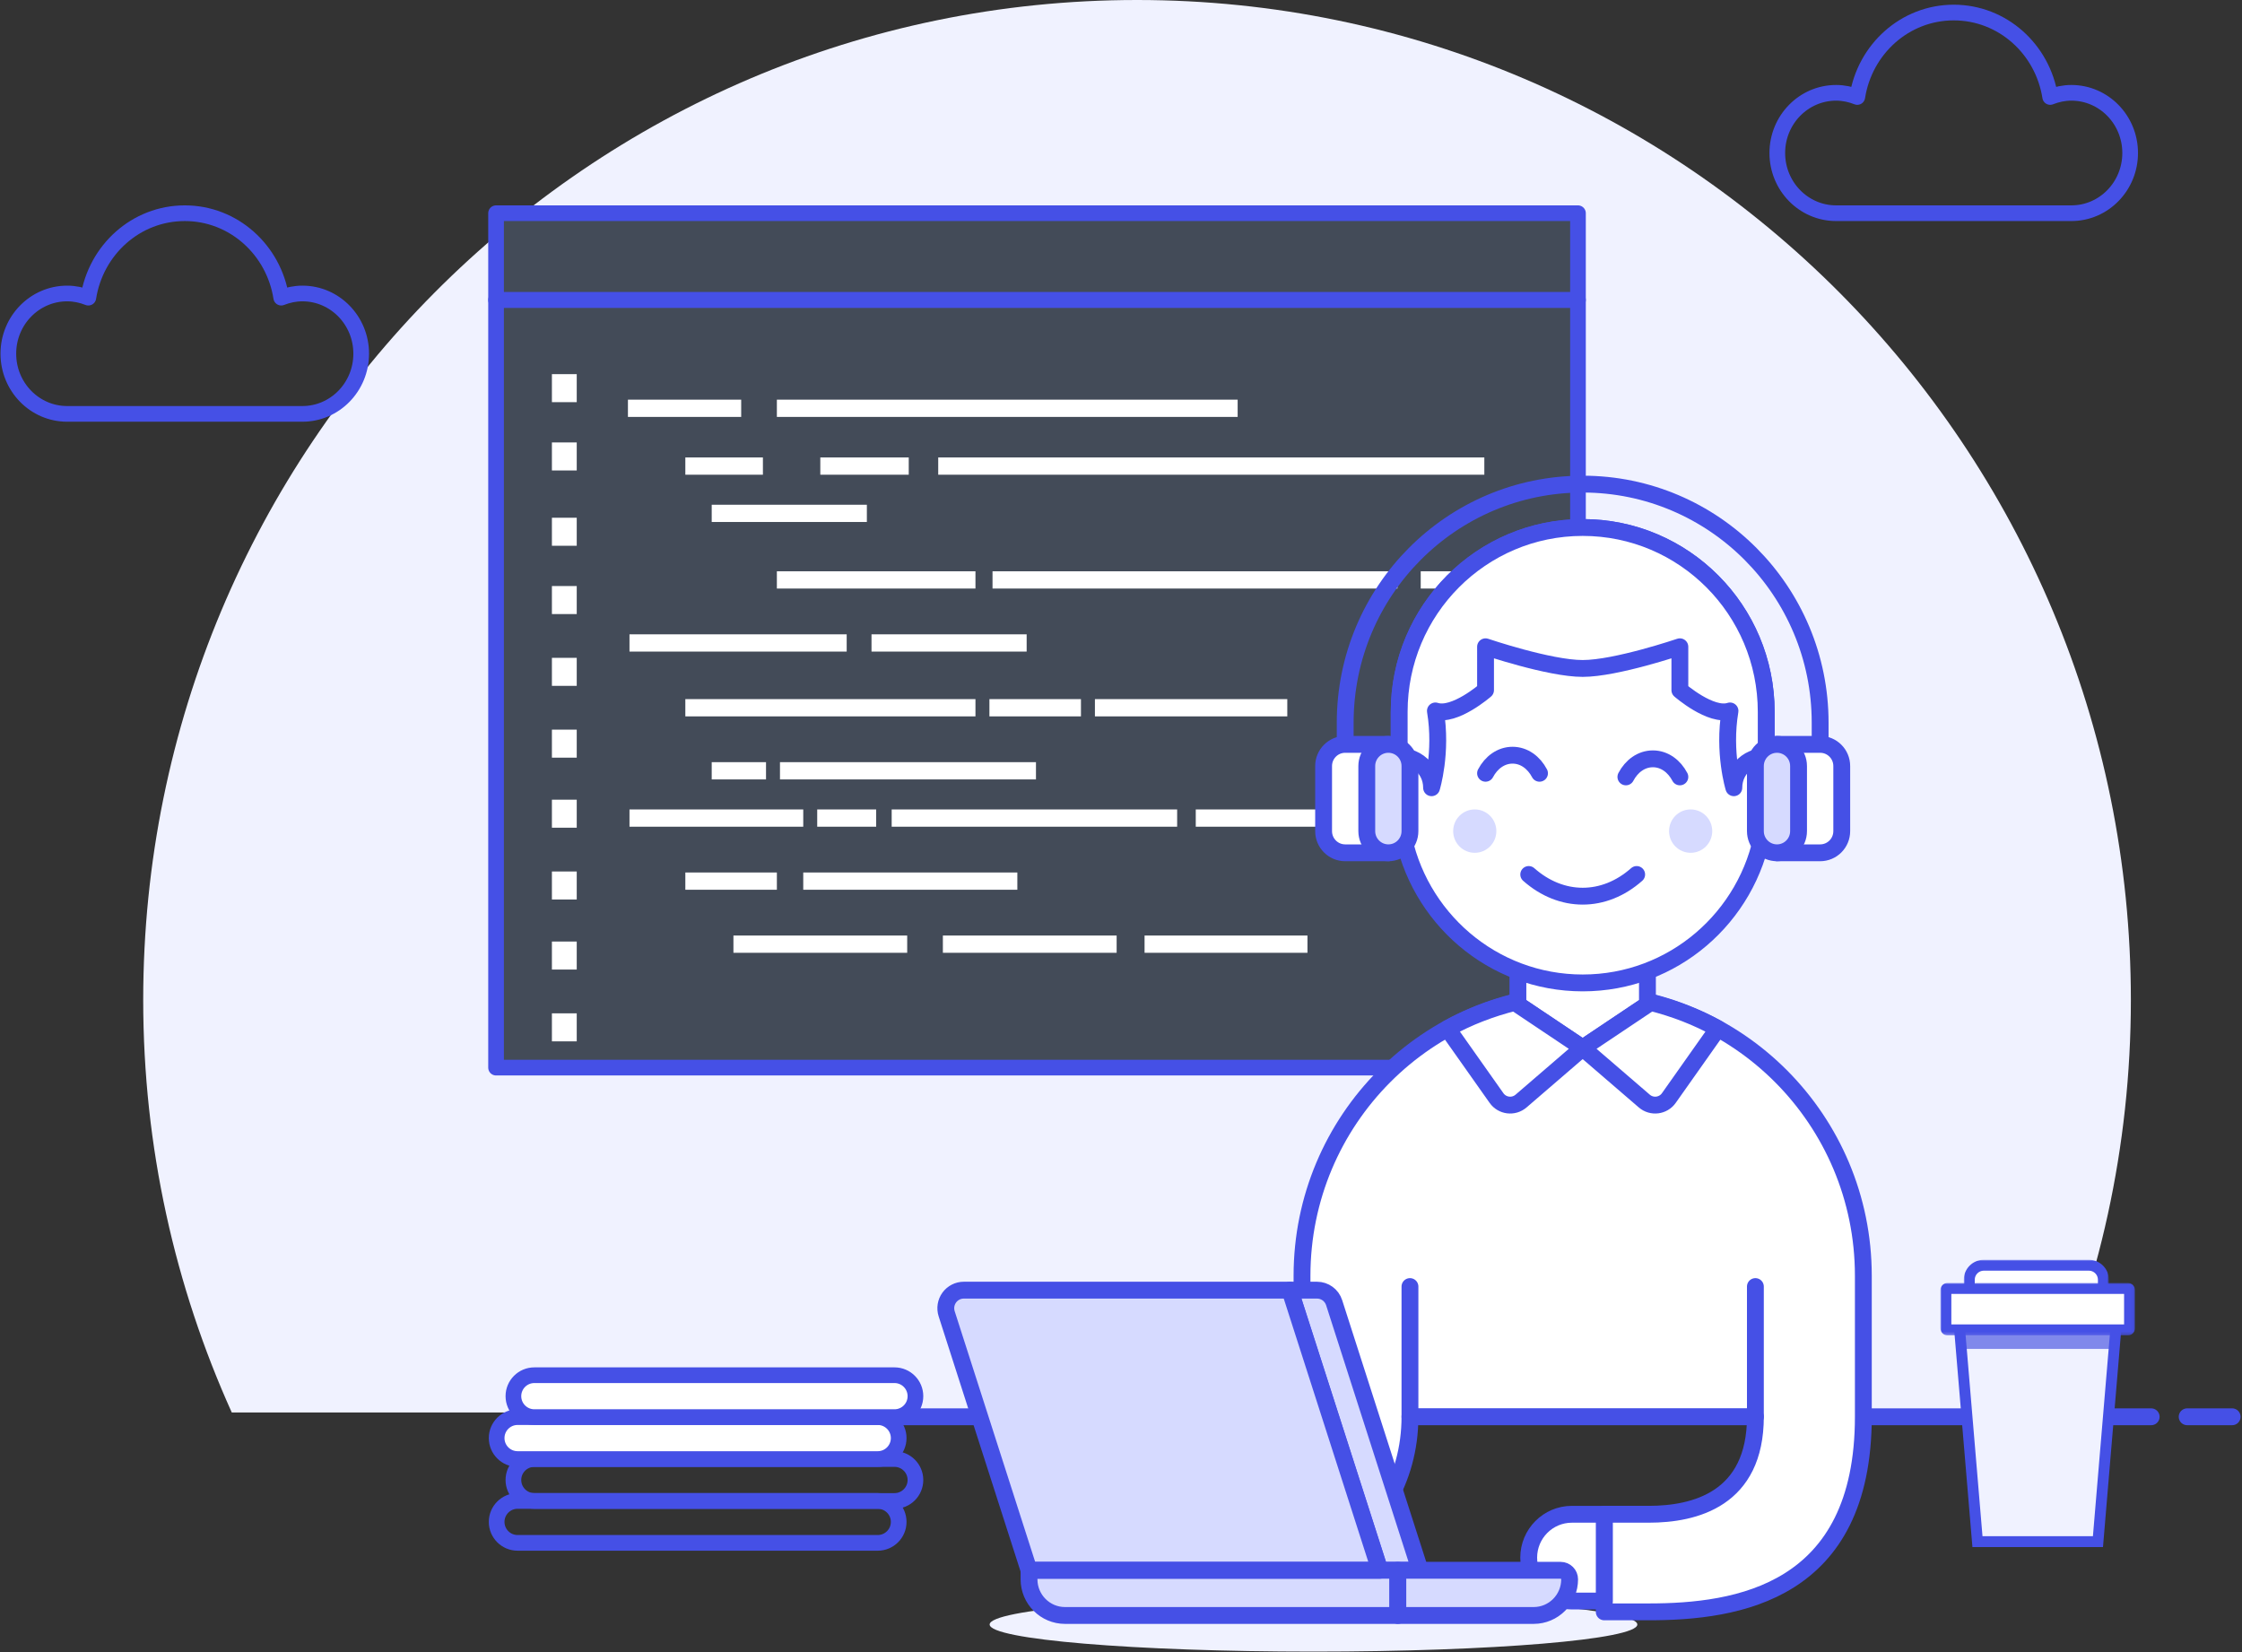 <?xml version="1.0" encoding="utf-8"?>
<!-- Generator: Adobe Illustrator 16.0.3, SVG Export Plug-In . SVG Version: 6.00 Build 0)  -->
<!DOCTYPE svg PUBLIC "-//W3C//DTD SVG 1.1//EN" "http://www.w3.org/Graphics/SVG/1.1/DTD/svg11.dtd">
<svg version="1.1" id="Layer_1" xmlns="http://www.w3.org/2000/svg" xmlns:xlink="http://www.w3.org/1999/xlink" x="0px" y="0px"
	 width="806px" height="594px" viewBox="0 0 806 594" enable-background="new 0 0 806 594" xml:space="preserve">
<rect x="0" y="0" width="806" height="594" fill="#333333" stroke="none"/>
<title>Group</title>
<desc>Created with Sketch.</desc>
<path id="Fill-1" fill="#F0F2FF" d="M766.047,359.471C766.047,160.935,606.083,0,408.766,0C211.449,0,51.485,160.935,51.485,359.471
	c0,52.887,11.442,103.06,31.833,148.281h650.895C754.605,462.53,766.047,412.357,766.047,359.471"/>
<polygon id="Fill-7" fill="#434B58" points="178.335,383.789 565.649,383.789 565.649,110.5 178.335,110.5 "/>
<polygon id="Fill-11" fill="#FFFFFF" points="225.743,149.875 266.458,149.875 266.458,143.67 225.743,143.67 "/>
<polygon id="Fill-12" fill="#FFFFFF" points="246.379,170.649 274.267,170.649 274.267,164.445 246.379,164.445 "/>
<polygon id="Fill-13" fill="#FFFFFF" points="337.291,170.649 533.617,170.649 533.617,164.445 337.291,164.445 "/>
<polygon id="Fill-14" fill="#FFFFFF" points="294.903,170.649 326.694,170.649 326.694,164.445 294.903,164.445 "/>
<polygon id="Fill-15" fill="#FFFFFF" points="255.861,187.643 311.636,187.643 311.636,181.445 255.861,181.445 "/>
<polygon id="Fill-16" fill="#FFFFFF" points="279.286,211.569 350.678,211.569 350.678,205.364 279.286,205.364 "/>
<polygon id="Fill-17" fill="#FFFFFF" points="226.301,234.231 304.385,234.231 304.385,228.027 226.301,228.027 "/>
<polygon id="Fill-18" fill="#FFFFFF" points="313.309,234.231 369.083,234.231 369.083,228.027 313.309,228.027 "/>
<polygon id="Fill-19" fill="#FFFFFF" points="246.379,257.524 350.678,257.524 350.678,251.319 246.379,251.319 "/>
<polygon id="Fill-20" fill="#FFFFFF" points="393.624,257.524 462.783,257.524 462.783,251.319 393.624,251.319 "/>
<polygon id="Fill-21" fill="#FFFFFF" points="355.697,257.524 388.604,257.524 388.604,251.319 355.697,251.319 "/>
<polygon id="Fill-22" fill="#FFFFFF" points="280.402,280.187 372.43,280.187 372.43,273.982 280.402,273.982 "/>
<polygon id="Fill-23" fill="#FFFFFF" points="255.861,280.187 275.382,280.187 275.382,273.982 255.861,273.982 "/>
<polygon id="Fill-24" fill="#FFFFFF" points="226.301,297.184 288.768,297.184 288.768,290.979 226.301,290.979 "/>
<polygon id="Fill-25" fill="#FFFFFF" points="293.788,297.184 314.981,297.184 314.981,290.979 293.788,290.979 "/>
<polygon id="Fill-26" fill="#FFFFFF" points="320.56,297.184 423.184,297.184 423.184,290.979 320.56,290.979 "/>
<polygon id="Fill-27" fill="#FFFFFF" points="429.877,297.184 522.462,297.184 522.462,290.979 429.877,290.979 "/>
<polygon id="Fill-28" fill="#FFFFFF" points="246.379,319.847 279.286,319.847 279.286,313.643 246.379,313.643 "/>
<polygon id="Fill-29" fill="#FFFFFF" points="288.768,319.847 365.736,319.847 365.736,313.643 288.768,313.643 "/>
<polygon id="Fill-30" fill="#FFFFFF" points="263.669,342.51 326.137,342.51 326.137,336.306 263.669,336.306 "/>
<polygon id="Fill-31" fill="#FFFFFF" points="338.965,342.51 401.432,342.51 401.432,336.306 338.965,336.306 "/>
<polygon id="Fill-32" fill="#FFFFFF" points="411.472,342.51 470.034,342.51 470.034,336.306 411.472,336.306 "/>
<polygon id="Fill-33" fill="#FFFFFF" points="510.75,211.569 528.04,211.569 528.04,205.364 510.75,205.364 "/>
<polygon id="Fill-34" fill="#FFFFFF" points="356.813,211.569 502.384,211.569 502.384,205.364 356.813,205.364 "/>
<polygon id="Fill-35" fill="#FFFFFF" points="279.286,149.875 444.936,149.875 444.936,143.67 279.286,143.67 "/>
<polygon id="Fill-36" fill="#FFFFFF" points="198.414,144.569 207.337,144.569 207.337,134.497 198.414,134.497 "/>
<polygon id="Fill-37" fill="#FFFFFF" points="198.414,169.121 207.337,169.121 207.337,159.049 198.414,159.049 "/>
<polygon id="Fill-38" fill="#FFFFFF" points="198.414,196.191 207.337,196.191 207.337,186.118 198.414,186.118 "/>
<polygon id="Fill-39" fill="#FFFFFF" points="198.414,220.742 207.337,220.742 207.337,210.67 198.414,210.67 "/>
<polygon id="Fill-40" fill="#FFFFFF" points="198.414,246.552 207.337,246.552 207.337,236.48 198.414,236.48 "/>
<polygon id="Fill-41" fill="#FFFFFF" points="198.414,272.363 207.337,272.363 207.337,262.291 198.414,262.291 "/>
<polygon id="Fill-42" fill="#FFFFFF" points="198.414,297.544 207.337,297.544 207.337,287.472 198.414,287.472 "/>
<polygon id="Fill-43" fill="#FFFFFF" points="198.414,323.355 207.337,323.355 207.337,313.282 198.414,313.282 "/>
<polygon id="Fill-44" fill="#FFFFFF" points="198.414,348.535 207.337,348.535 207.337,338.463 198.414,338.463 "/>
<polygon id="Fill-45" fill="#FFFFFF" points="198.414,374.347 207.337,374.347 207.337,364.274 198.414,364.274 "/>
<polygon id="Fill-1_1_" fill="#434B58" points="178.335,107.833 567.281,107.833 567.281,76.645 178.335,76.645 "/>
<polygon id="Stroke-2" fill="none" stroke="#4550E6" stroke-width="5.638" stroke-linecap="round" stroke-linejoin="round" points="
	178.335,107.833 567.281,107.833 567.281,76.645 178.335,76.645 "/>
<polygon id="Stroke-4" fill="none" stroke="#4550E6" stroke-width="5.638" stroke-linecap="round" stroke-linejoin="round" points="
	178.335,383.789 567.281,383.789 567.281,107.833 178.335,107.833 "/>
<g id="dev-desk" transform="translate(236.223, 173.579)">
	<g id="customer-service-man">
		<path id="Stroke-3" fill="none" stroke="#4550E6" stroke-width="6.055" stroke-linecap="round" stroke-linejoin="round" d="
			M32.647,335.724H537.13"/>
		<path id="Stroke-5_1_" fill="none" stroke="#4550E6" stroke-width="6.055" stroke-linecap="round" stroke-linejoin="round" d="
			M3.543,335.724h16.169"/>
		<path id="Stroke-7_1_" fill="none" stroke="#4550E6" stroke-width="6.055" stroke-linecap="round" stroke-linejoin="round" d="
			M550.065,335.724h16.169"/>
		<path id="Fill-9" fill="#F0F2FF" d="M119.558,410.397c0,5.38,52.123,9.745,116.419,9.745c64.289,0,116.419-4.365,116.419-9.745
			c0-5.379-52.13-9.745-116.419-9.745C171.681,400.652,119.558,405.018,119.558,410.397"/>
		<path id="Fill-11_1_" fill="#FFFFFF" d="M332.746,183.661c-55.72,0-100.896,45.374-100.896,101.351v27.3
			c0,51.384-18.161,58.458-38.314,58.458H177.52v35.083h16.015c28.192,0,77.121-23.59,77.121-70.166h124.187
			c0,29.658-21.764,35.083-38.321,35.083h-8.253h-7.762v35.083h7.762h8.253c31.859,0,77.127-6.828,77.127-70.172v-50.669
			C433.648,229.036,388.472,183.661,332.746,183.661"/>
		<path id="Stroke-13" fill="none" stroke="#4550E6" stroke-width="6.055" stroke-linecap="round" stroke-linejoin="round" d="
			M332.746,183.661c-55.72,0-100.896,45.374-100.896,101.351v27.3c0,51.384-18.161,58.458-38.314,58.458H177.52v35.083h16.015
			c28.192,0,77.121-23.59,77.121-70.166h124.187c0,29.658-21.764,35.083-38.321,35.083h-16.015v35.083h16.015
			c31.859,0,77.127-6.828,77.127-70.172v-50.669C433.648,229.036,388.472,183.661,332.746,183.661z"/>
		<polygon id="Fill-15_1_" fill="#FFFFFF" points="356.033,187.56 332.743,203.152 309.466,187.56 309.466,168.07 356.033,168.07 		
			"/>
		
			<polygon id="Stroke-17" fill="none" stroke="#4550E6" stroke-width="6.055" stroke-linecap="round" stroke-linejoin="round" points="
			356.033,187.56 332.743,203.152 309.466,187.56 309.466,168.07 356.033,168.07 		"/>
		<path id="Fill-23_1_" fill="#FFFFFF" d="M363.727,221.138l17.612-24.941c-7.51-4.158-15.626-7.283-24.145-9.414l-24.448,16.365
			l22.159,19.082C357.596,224.542,361.684,224.036,363.727,221.138"/>
		<path id="Stroke-25" fill="none" stroke="#4550E6" stroke-width="6.055" stroke-linecap="round" stroke-linejoin="round" d="
			M363.727,221.138l17.612-24.941c-7.51-4.158-15.626-7.283-24.145-9.414l-24.448,16.365l22.159,19.082
			C357.596,224.542,361.684,224.036,363.727,221.138z"/>
		<path id="Fill-27_1_" fill="#FFFFFF" d="M301.772,221.138l-17.612-24.941c7.51-4.158,15.626-7.283,24.145-9.414l24.447,16.365
			l-22.158,19.082C307.903,224.542,303.815,224.036,301.772,221.138"/>
		<path id="Stroke-29" fill="none" stroke="#4550E6" stroke-width="6.055" stroke-linecap="round" stroke-linejoin="round" d="
			M301.772,221.138l-17.612-24.941c7.51-4.158,15.626-7.283,24.145-9.414l24.447,16.365l-22.158,19.082
			C307.903,224.542,303.815,224.036,301.772,221.138z"/>
		<path id="Stroke-31" fill="none" stroke="#4550E6" stroke-width="6.055" stroke-linecap="round" stroke-linejoin="round" d="
			M270.658,288.911v46.777"/>
		<path id="Stroke-33" fill="none" stroke="#4550E6" stroke-width="6.055" stroke-linecap="round" stroke-linejoin="round" d="
			M394.84,288.911v46.777"/>
		<path id="Fill-35_1_" fill="#FFFFFF" d="M340.509,401.959h-11.643c-8.569,0-15.522-6.984-15.522-15.593
			c0-8.615,6.953-15.593,15.522-15.593h11.643V401.959z"/>
		<path id="Stroke-37" fill="none" stroke="#4550E6" stroke-width="6.055" stroke-linecap="round" stroke-linejoin="round" d="
			M340.509,401.959h-11.643c-8.569,0-15.522-6.984-15.522-15.593c0-8.615,6.953-15.593,15.522-15.593h11.643V401.959z"/>
		<path id="Fill-39_1_" fill="#FFFFFF" d="M177.52,401.959h-11.642c-8.57,0-15.517-6.984-15.517-15.593
			c0-8.615,6.946-15.593,15.517-15.593h11.642V401.959z"/>
		<path id="Stroke-41" fill="none" stroke="#4550E6" stroke-width="6.055" stroke-linecap="round" stroke-linejoin="round" d="
			M177.52,401.959h-11.642c-8.57,0-15.517-6.984-15.517-15.593c0-8.615,6.946-15.593,15.517-15.593h11.642V401.959z"/>
		<path id="Fill-43_1_" fill="#FFFFFF" d="M398.73,97.902V82.309c0-36.597-29.538-66.268-65.971-66.268
			s-65.971,29.671-65.971,66.268v15.593c-6.429,0-11.642,5.236-11.642,11.694v3.898c0,6.458,5.213,11.695,11.642,11.695
			c0.369,0,0.712-0.078,1.074-0.104c5.459,31.062,32.403,54.677,64.896,54.677c32.494,0,59.433-23.615,64.897-54.677
			c0.362,0.026,0.705,0.104,1.073,0.104c6.43,0,11.643-5.237,11.643-11.695v-3.898C410.373,103.138,405.16,97.902,398.73,97.902"/>
		<path id="Stroke-45" fill="none" stroke="#4550E6" stroke-width="6.055" stroke-linecap="round" stroke-linejoin="round" d="
			M398.73,97.902V82.309c0-36.597-29.538-66.268-65.971-66.268s-65.971,29.671-65.971,66.268v15.593
			c-6.429,0-11.642,5.236-11.642,11.694v3.898c0,6.458,5.213,11.695,11.642,11.695c0.369,0,0.712-0.078,1.074-0.104
			c5.459,31.062,32.403,54.677,64.896,54.677c32.494,0,59.433-23.615,64.897-54.677c0.362,0.026,0.705,0.104,1.073,0.104
			c6.43,0,11.643-5.237,11.643-11.695v-3.898C410.373,103.138,405.16,97.902,398.73,97.902z"/>
		<path id="Fill-47" fill="#D6DAFF" d="M301.715,125.189c0,4.309-3.473,7.797-7.761,7.797c-4.282,0-7.762-3.488-7.762-7.797
			c0-4.307,3.479-7.795,7.762-7.795C298.242,117.393,301.715,120.882,301.715,125.189"/>
		<path id="Fill-49" fill="#D6DAFF" d="M379.328,125.189c0,4.309-3.474,7.797-7.762,7.797c-4.281,0-7.761-3.488-7.761-7.797
			c0-4.307,3.479-7.795,7.761-7.795C375.854,117.393,379.328,120.882,379.328,125.189"/>
		<path id="Stroke-51" fill="none" stroke="#4550E6" stroke-width="6.055" stroke-linecap="round" stroke-linejoin="round" d="
			M313.355,140.781c11.746,10.396,27.062,10.396,38.807,0"/>
		<path id="Stroke-53" fill="none" stroke="#4550E6" stroke-width="6.055" stroke-linecap="round" stroke-linejoin="round" d="
			M367.687,105.699c-1.999-3.814-5.511-6.497-9.702-6.497c-4.19,0-7.703,2.683-9.701,6.497"/>
		<path id="Stroke-55" fill="none" stroke="#4550E6" stroke-width="6.055" stroke-linecap="round" stroke-linejoin="round" d="
			M317.233,104.398c-1.998-3.813-5.504-6.497-9.701-6.497c-4.191,0-7.696,2.683-9.701,6.497"/>
		<path id="Fill-57" fill="#FFFFFF" d="M278.428,109.598c0,0,3.887-12.572,1.377-27.612c6.824,2.287,18.026-7.471,18.026-7.471
			V58.922c0,0,22.935,7.796,34.925,7.796c11.998,0,34.933-7.796,34.933-7.796v15.593c0,0,11.209,9.758,18.025,7.471
			c-2.51,15.04,1.378,27.612,1.378,27.612c0-7.602,7.173-12.981,15.108-10.817c0.052-0.072,0.091-0.163,0.148-0.247
			c-1.151-0.377-2.348-0.63-3.615-0.63V82.311c0-36.597-29.544-66.268-65.978-66.268c-36.426,0-65.971,29.671-65.971,66.268v15.593
			c-1.268,0-2.471,0.253-3.608,0.63c0.052,0.084,0.091,0.175,0.148,0.247C271.255,96.617,278.428,101.996,278.428,109.598"/>
		<path id="Stroke-59" fill="none" stroke="#4550E6" stroke-width="6.055" stroke-linecap="round" stroke-linejoin="round" d="
			M278.428,109.598c0,0,3.887-12.572,1.377-27.612c6.824,2.287,18.026-7.471,18.026-7.471V58.922c0,0,22.935,7.796,34.925,7.796
			c11.998,0,34.933-7.796,34.933-7.796v15.593c0,0,11.209,9.758,18.025,7.471c-2.51,15.04,1.378,27.612,1.378,27.612
			c0-7.602,7.173-12.981,15.108-10.817c0.052-0.072,0.091-0.163,0.148-0.247c-1.151-0.377-2.348-0.63-3.615-0.63V82.311
			c0-36.597-29.544-66.268-65.978-66.268c-36.426,0-65.971,29.671-65.971,66.268v15.593c-1.268,0-2.471,0.253-3.608,0.63
			c0.052,0.084,0.091,0.175,0.148,0.247C271.255,96.617,278.428,101.996,278.428,109.598z"/>
		<path id="Stroke-63" fill="none" stroke="#4550E6" stroke-width="6.055" stroke-linecap="round" stroke-linejoin="round" d="
			M247.377,105.699V86.208c0-47.362,38.218-85.758,85.368-85.758c47.155,0,85.373,38.396,85.373,85.758v15.593"/>
		<path id="Fill-65" fill="#FFFFFF" d="M262.895,132.988H247.38c-4.295,0-7.768-3.489-7.768-7.797v-23.389
			c0-4.307,3.473-7.796,7.768-7.796h15.516V132.988z"/>
		<path id="Stroke-67" fill="none" stroke="#4550E6" stroke-width="6.055" stroke-linecap="round" stroke-linejoin="round" d="
			M262.895,132.988H247.38c-4.295,0-7.768-3.489-7.768-7.797v-23.389c0-4.307,3.473-7.796,7.768-7.796h15.516V132.988z"/>
		<path id="Fill-69" fill="#D6DAFF" d="M255.133,125.189c0,4.309,3.48,7.797,7.762,7.797c4.288,0,7.762-3.488,7.762-7.797v-23.388
			c0-4.308-3.474-7.796-7.762-7.796c-4.281,0-7.762,3.489-7.762,7.796V125.189z"/>
		<path id="Stroke-71" fill="none" stroke="#4550E6" stroke-width="6.055" stroke-linecap="round" stroke-linejoin="round" d="
			M255.133,125.189c0,4.309,3.48,7.797,7.762,7.797c4.288,0,7.762-3.488,7.762-7.797v-23.388c0-4.308-3.474-7.796-7.762-7.796
			c-4.281,0-7.762,3.489-7.762,7.796V125.189z"/>
		<path id="Fill-73" fill="#FFFFFF" d="M402.603,132.988h15.516c4.295,0,7.769-3.489,7.769-7.797v-23.389
			c0-4.307-3.474-7.796-7.769-7.796h-15.516V132.988z"/>
		<path id="Stroke-75" fill="none" stroke="#4550E6" stroke-width="6.055" stroke-linecap="round" stroke-linejoin="round" d="
			M402.603,132.988h15.516c4.295,0,7.769-3.489,7.769-7.797v-23.389c0-4.307-3.474-7.796-7.769-7.796h-15.516V132.988z"/>
		<path id="Fill-77" fill="#D6DAFF" d="M410.358,125.189c0,4.309-3.473,7.797-7.755,7.797c-4.288,0-7.761-3.488-7.761-7.797v-23.388
			c0-4.308,3.473-7.796,7.761-7.796c4.282,0,7.755,3.489,7.755,7.796V125.189z"/>
		<path id="Stroke-79" fill="none" stroke="#4550E6" stroke-width="6.055" stroke-linecap="round" stroke-linejoin="round" d="
			M410.358,125.189c0,4.309-3.473,7.797-7.755,7.797c-4.288,0-7.761-3.488-7.761-7.797v-23.388c0-4.308,3.473-7.796,7.761-7.796
			c4.282,0,7.755,3.489,7.755,7.796V125.189z"/>
		<path id="Fill-85" fill="#D6DAFF" d="M259.833,390.907h14.462l-30.891-96.199c-0.859-2.683-3.35-4.502-6.15-4.502h-9.76
			L259.833,390.907z"/>
		<path id="Stroke-87" fill="none" stroke="#4550E6" stroke-width="6.055" stroke-linejoin="round" d="M259.833,390.907h14.462
			l-30.891-96.199c-0.859-2.683-3.35-4.502-6.15-4.502h-9.76L259.833,390.907z"/>
		<path id="Fill-89" fill="#D6DAFF" d="M133.712,390.907h126.121l-32.339-100.701H110.26c-2.069,0-4.01,0.994-5.231,2.67
			c-1.217,1.683-1.56,3.84-0.926,5.821L133.712,390.907z"/>
		<path id="Fill-91" fill="#D6DAFF" d="M133.712,390.907h132.589v16.242H146.647c-7.141,0-12.936-5.821-12.936-12.994V390.907z"/>
		<path id="Stroke-93" fill="none" stroke="#4550E6" stroke-width="6.055" stroke-linejoin="round" d="M133.712,390.907h132.589
			v16.242H146.647c-7.141,0-12.936-5.821-12.936-12.994V390.907z"/>
		<path id="Fill-95" fill="#D6DAFF" d="M266.301,390.907h58.526c1.785,0,3.233,1.455,3.233,3.248
			c0,7.173-5.788,12.994-12.936,12.994h-48.824V390.907z"/>
		<path id="Stroke-97" fill="none" stroke="#4550E6" stroke-width="6.055" stroke-linejoin="round" d="M266.301,390.907h58.526
			c1.785,0,3.233,1.455,3.233,3.248c0,7.173-5.788,12.994-12.936,12.994h-48.824V390.907z"/>
		<path id="Stroke-105" fill="none" stroke="#4550E6" stroke-width="6.055" stroke-linejoin="round" d="M133.712,390.907h126.121
			l-32.339-100.701H110.26c-2.069,0-4.01,0.994-5.231,2.67c-1.217,1.683-1.56,3.84-0.926,5.821L133.712,390.907z"/>
	</g>
	<g id="Group-16" transform="translate(458.351, 278.966)">
		<path id="Fill-1_2_" fill="#FFFFFF" d="M61.127,15.107h-47.9V7.561c0-2.982,2.334-5.402,5.216-5.402h37.471
			c2.88,0,5.214,2.42,5.214,5.402V15.107z"/>
		<g id="Group-5" transform="translate(8.073, 0)">
			<g id="Clip-4">
			</g>
			<defs>
				<filter id="Adobe_OpacityMaskFilter" filterUnits="userSpaceOnUse" x="3.337" y="0.314" width="52.162" height="16.407">
					<feColorMatrix  type="matrix" values="1 0 0 0 0  0 1 0 0 0  0 0 1 0 0  0 0 0 1 0"/>
				</filter>
			</defs>
			<mask maskUnits="userSpaceOnUse" x="3.337" y="0.314" width="52.162" height="16.407" id="mask-2">
				<g filter="url(#Adobe_OpacityMaskFilter)">
					<polygon id="path-1" fill="#FFFFFF" points="3.337,0.315 55.499,0.315 55.499,16.721 3.337,16.721 					"/>
				</g>
			</mask>
			<path id="Fill-3" mask="url(#mask-2)" fill="#4550E6" d="M7.276,12.808h44.283V7.484c0-1.796-1.471-3.257-3.279-3.257H10.557
				c-1.81,0-3.281,1.461-3.281,3.257V12.808z M55.499,16.721H3.337V7.484c0-3.952,3.24-7.17,7.221-7.17H48.28
				c3.981,0,7.219,3.218,7.219,7.17V16.721z"/>
		</g>
		<polygon id="Fill-6" fill="#F0F2FF" points="59.631,101.973 16.337,101.973 9.459,19.963 66.509,19.963 		"/>
		<polygon id="Fill-8" fill="#757DE9" fill-opacity="0.91" points="10.559,32.372 65.407,32.372 66.509,19.423 9.459,19.423 		"/>
		<path id="Fill-10" fill="#4550E6" d="M18.133,99.674h39.701l6.553-77.951H11.58L18.133,99.674z M61.452,103.592H14.515
			l-7.21-85.787h61.356L61.452,103.592z"/>
		<path id="Fill-12_1_" fill="#FFFFFF" d="M70.724,25.898H5.784c-0.349,0-0.631-0.287-0.631-0.64V11.429
			c0-0.354,0.282-0.639,0.631-0.639h64.94c0.349,0,0.629,0.285,0.629,0.639v13.829C71.353,25.611,71.073,25.898,70.724,25.898"/>
		<g id="Clip-15">
		</g>
		<defs>
			<filter id="Adobe_OpacityMaskFilter_1_" filterUnits="userSpaceOnUse" x="3" y="8.633" width="69.968" height="18.884">
				<feColorMatrix  type="matrix" values="1 0 0 0 0  0 1 0 0 0  0 0 1 0 0  0 0 0 1 0"/>
			</filter>
		</defs>
		<mask maskUnits="userSpaceOnUse" x="3" y="8.633" width="69.968" height="18.884" id="mask-4">
			<g filter="url(#Adobe_OpacityMaskFilter_1_)">
				<polygon id="path-3" fill="#FFFFFF" points="3,103.592 72.967,103.592 72.967,0 50.308,0 3,0 				"/>
			</g>
		</mask>
		<path id="Fill-14_1_" mask="url(#mask-4)" fill="#4550E6" d="M6.932,23.552h62.103V12.597H6.932V23.552z M70.374,27.517H5.593
			C4.164,27.517,3,26.345,3,24.902V11.245c0-1.439,1.164-2.612,2.594-2.612h64.78c1.43,0,2.594,1.173,2.594,2.612v13.656
			C72.967,26.345,71.803,27.517,70.374,27.517z"/>
	</g>
</g>
<g id="books" transform="translate(175.335, 494.249)">
	<path id="Stroke-143" fill="none" stroke="#4550E6" stroke-width="5.638" stroke-linecap="round" stroke-linejoin="round" d="
		M140.216,60.379H10.739c-4.155,0-7.528-3.375-7.528-7.533c0-4.159,3.373-7.534,7.528-7.534h129.477
		c4.155,0,7.527,3.375,7.527,7.534C147.743,57.004,144.371,60.379,140.216,60.379z"/>
	<path id="Stroke-147" fill="none" stroke="#4550E6" stroke-width="5.638" stroke-linecap="round" stroke-linejoin="round" d="
		M146.238,45.312H16.761c-4.155,0-7.527-3.375-7.527-7.533c0-4.159,3.372-7.534,7.527-7.534h129.477
		c4.155,0,7.527,3.375,7.527,7.534C153.766,41.937,150.394,45.312,146.238,45.312z"/>
	<path id="Stroke-151" fill="#FFFFFF" stroke="#4550E6" stroke-width="5.638" stroke-linecap="round" stroke-linejoin="round" d="
		M140.216,30.245H10.739c-4.155,0-7.528-3.375-7.528-7.534c0-4.158,3.373-7.533,7.528-7.533h129.477
		c4.155,0,7.527,3.375,7.527,7.533C147.743,26.87,144.371,30.245,140.216,30.245z"/>
	<path id="Stroke-155" fill="#FFFFFF" stroke="#4550E6" stroke-width="5.638" stroke-linecap="round" stroke-linejoin="round" d="
		M146.238,15.177H16.761c-4.155,0-7.527-3.375-7.527-7.534c0-4.158,3.372-7.534,7.527-7.534h129.477
		c4.155,0,7.527,3.376,7.527,7.534C153.766,11.802,150.394,15.177,146.238,15.177z"/>
</g>
<path id="Stroke-11" fill="none" stroke="#4550E6" stroke-width="5.638" stroke-linejoin="round" d="M129.85,127.138
	c0-11.95-9.463-21.636-21.137-21.636c-2.696,0-5.245,0.564-7.611,1.497c-2.689-17.185-17.125-30.353-34.677-30.353
	c-17.544,0-31.98,13.168-34.669,30.353c-2.366-0.933-4.915-1.497-7.611-1.497C12.47,105.501,3,115.188,3,127.138
	c0,11.958,9.47,21.644,21.144,21.644h84.569C120.387,148.782,129.85,139.095,129.85,127.138z"/>
<path id="Stroke-11_1_" fill="none" stroke="#4550E6" stroke-width="5.638" stroke-linejoin="round" d="M765.791,55.001
	c0-11.95-9.463-21.636-21.137-21.636c-2.696,0-5.246,0.564-7.611,1.497c-2.689-17.185-17.126-30.353-34.678-30.353
	c-17.544,0-31.98,13.168-34.669,30.353c-2.366-0.933-4.915-1.497-7.611-1.497c-11.674,0-21.145,9.687-21.145,21.636
	c0,11.958,9.471,21.644,21.145,21.644h84.569C756.328,76.645,765.791,66.959,765.791,55.001z"/>
</svg>
